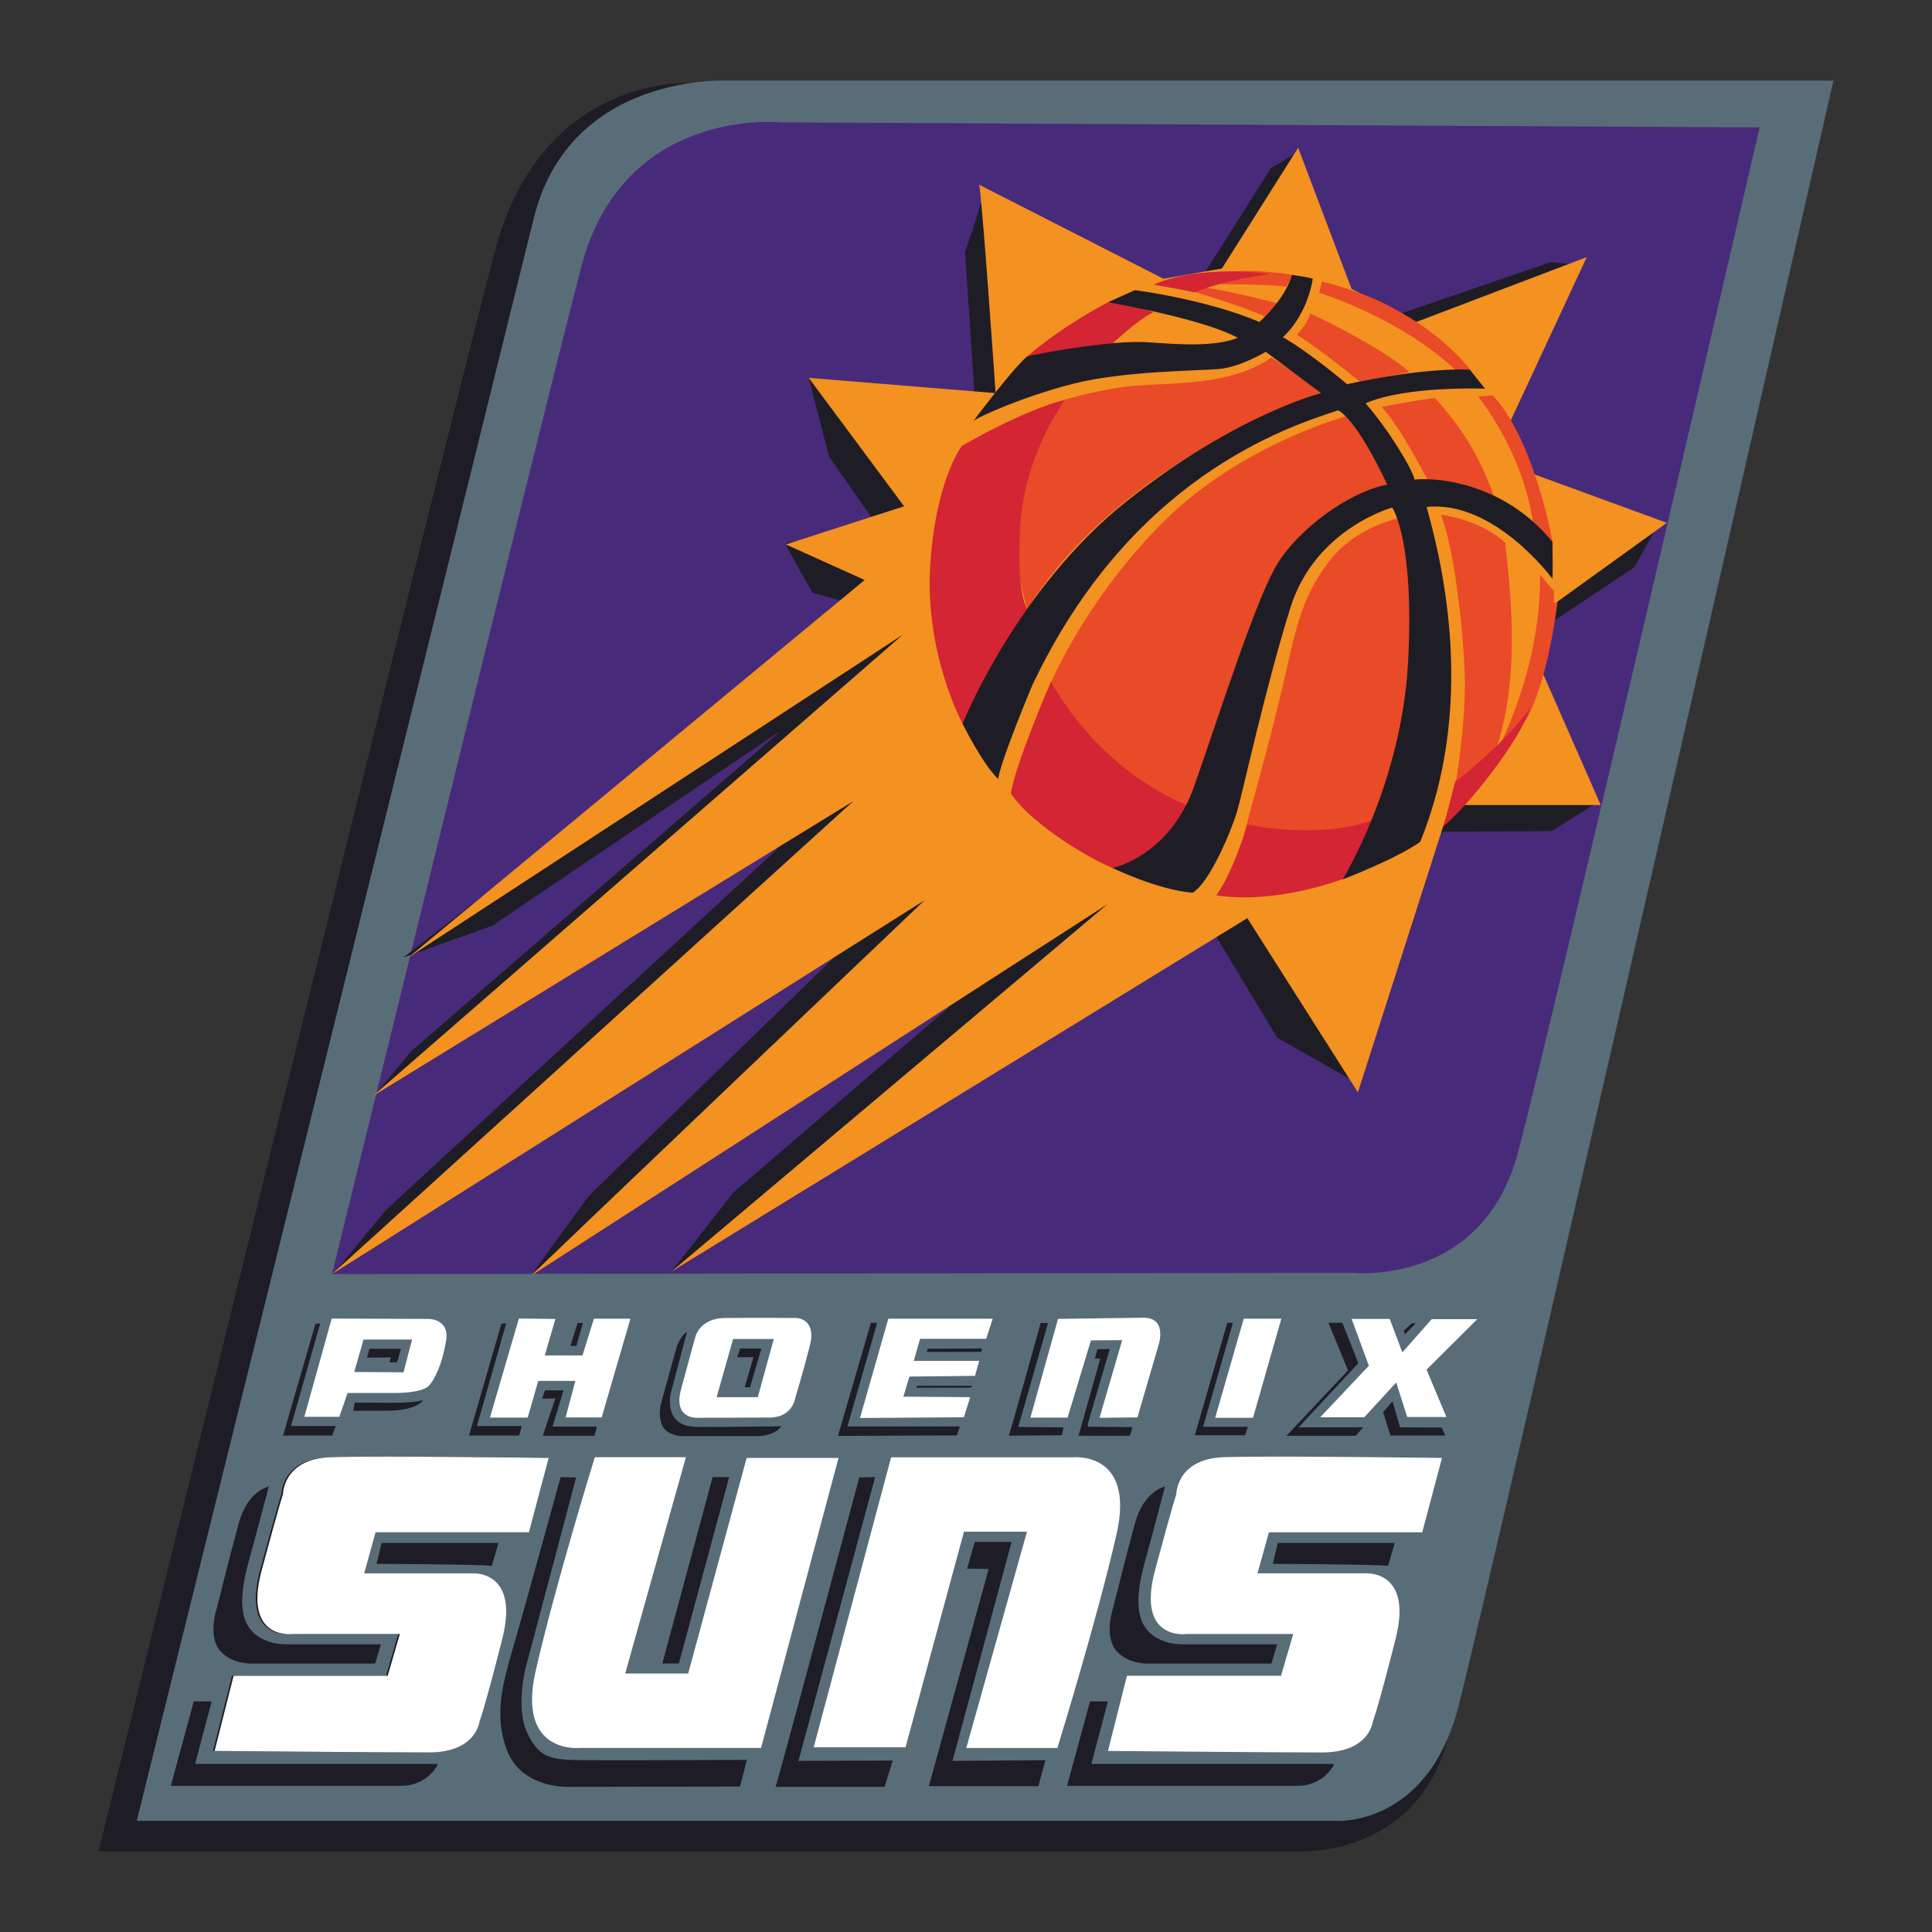<?xml version="1.0" encoding="utf-8"?>
<!-- Designed by Vexels.com - 2016 All Rights Reserved - https://vexels.com/terms-and-conditions/  -->

<svg version="1.1" id="Layer_1" xmlns="http://www.w3.org/2000/svg" xmlns:xlink="http://www.w3.org/1999/xlink" x="0px" y="0px"
	 width="1200px" height="1200px" viewBox="0 0 1200 1200" enable-background="new 0 0 1200 1200" xml:space="preserve">
<rect x="0" y="0" width="1200" height="1200" fill="#333333" stroke="none"/>
<g>
	<path fill="#1E1D25" d="M1115.085,69.03L429.56,51.573c0,0-92.053-6.474-121.777,103.146
		c-24.714,91.144-246.554,995.217-246.554,995.217h744.154c0,0,74.422,4.873,93.971-70.285
		C918.895,1004.491,1115.085,69.03,1115.085,69.03z"/>
	<path fill="#596D78" d="M1138.771,50.081H453.247c0,0-99.218-6.018-121.777,85.689c-22.55,91.707-246.545,995.216-246.545,995.216
		h744.153c0,0,57.128,4.492,76.677-70.667C925.287,985.16,1138.771,50.081,1138.771,50.081z"/>
	<path fill="#482A7A" d="M206.21,791.379l634.052-0.8c0,0,80.542,8.693,102.655-74.996
		c22.113-83.706,150.018-636.443,150.018-636.443l-607.992-3.146c0,0-97.909-10.274-123.968,90.017
		C334.489,267.957,206.21,791.379,206.21,791.379z"/>
	<path fill="#1E1D25" d="M608.911,126.532c0,2.364-9.475,30.005-9.475,30.005l6.311,95.544L502.31,234.697l12.638,48.954
		l34.743,49.754c0,0-63.166,0.782-61.584,4.747c1.564,3.946,16.576,29.987,16.576,29.987l28.423,7.91L250.428,594.762l55.273-19.749
		l178.05-120.403v0.4L255.556,652.809l-22.104,26.442L482.57,517.385l0.399,9.874L239.771,751.5l-29.614,35.934l190.289-140.171
		l120.422-55.264L365.703,742.826c0,0-35.133,47.772-33.952,46.972c1.192-0.782,213.203-155.555,213.203-155.555l45.008-9.074
		L455.329,740.843l-38.289,48.954l246.345-168.576l91.999-39.48l37.898,62.775l45.799,26.041l40.271-140.535l16.975-13.438
		l67.512-0.383l27.633-17.366l-39.08-82.124l12.23-30.806l50.536-33.551c0,0,11.448-20.932,12.248-22.113
		c0.782-1.182-75.014-31.588-76.596-31.588s-22.113-49.336-22.113-49.336s12.239-27.642,12.63-29.224
		c0.399-1.582,35.143-56.065,35.143-56.065l-13.421-1.182l-96.727,33.17l-35.133-16.185l-28.433-83.306l-13.429,7.893
		l-41.845,66.321l-28.823,3.946L608.911,126.532z"/>
	<path fill="#1E1D25" d="M339.753,905.545l-12.257,46.208h-95.235l-7.074,25.459h66.94c0,0,29.714-2.364,18.866,40.553
		c-10.847,42.898-14.138,51.391-14.138,51.391s-1.9,19.331-31.597,19.331c-29.705,0-132.96-0.946-132.96-0.946l11.784-46.682h95.718
		l7.546-25.931H180.87c0,0-31.124,4.255-19.34-39.607c11.793-43.844,13.203-47.136,13.203-47.136s0-22.168,29.705-23.113
		C234.143,904.127,339.753,905.545,339.753,905.545z"/>
	<path fill="#FFFFFF" d="M369.458,905.073h56.583l-37.725,134.37h39.135l36.306-133.897h57.056l-48.099,180.106H360.029
		c0,0-39.134,4.255-27.351-47.609C344.772,984.815,369.458,905.073,369.458,905.073z"/>
	<path fill="#FFFFFF" d="M656.738,1085.743h-56.573l37.715-134.388h-39.134l-36.297,133.915h-57.056l48.091-180.106h112.693
		c0,0,39.134-4.237,27.341,47.627C681.424,1006,656.738,1085.743,656.738,1085.743z"/>
	<path fill="#FFFFFF" d="M895.645,905.545l-12.266,46.208h-95.236l-7.074,25.459h66.949c0,0,29.705-2.364,18.858,40.553
		c-10.839,42.898-14.139,51.391-14.139,51.391s-1.891,19.331-31.596,19.331c-29.697,0-132.951-0.946-132.951-0.946l11.784-46.682
		h95.708l7.546-25.931h-66.475c0,0-31.115,4.255-19.331-39.607c11.784-43.844,13.193-47.136,13.193-47.136
		s0.009-22.168,29.705-23.113C790.026,904.127,895.645,905.545,895.645,905.545z"/>
	<path fill="#1E1D25" d="M866.294,958.355H793.69l-3.146,13.003c0,0,65.257,0.218,71.559,1.273L866.294,958.355z"/>
	<path fill="#1E1D25" d="M723.613,923.312c0,0-13.011,2.31-18.675,22.878c-5.665,20.568-13.439,52.045-13.439,52.045
		s-6.083,17.404,1.682,26.841c7.774,9.457,22.04,8.202,22.04,8.202h74.486l3.564-11.966h-58.538c0,0-17.003,0.837-24.341-11.965
		c-6.037-10.53-2.736-27.06,1.264-41.335C715.639,953.755,723.613,923.312,723.613,923.312z"/>
	<path fill="#1E1D25" d="M677.023,1056.773h11.121l-10.274,38.807c0,0,150.027,0,150.654,0c0.628,0-6.083,13.638-22.659,13.638
		c-16.575,0-143.098,0-143.098,0L677.023,1056.773z"/>
	<path fill="#FFFFFF" d="M340.772,905.545l-12.266,46.208h-95.245l-7.065,25.459h66.948c0,0,29.706-2.364,18.867,40.553
		c-10.856,42.898-14.157,51.391-14.157,51.391s-1.873,19.331-31.588,19.331c-29.705,0-132.96-0.946-132.96-0.946l11.784-46.682
		h95.718l7.537-25.931H181.87c0,0-31.115,4.255-19.331-39.607c11.793-43.844,13.203-47.136,13.203-47.136s0-22.168,29.714-23.113
		C235.152,904.127,340.772,905.545,340.772,905.545z"/>
	<path fill="#1E1D25" d="M309.621,958.355h-72.605l-3.146,13.003c0,0,65.258,0.218,71.559,1.273L309.621,958.355z"/>
	<path fill="#1E1D25" d="M166.94,923.312c0,0-13.012,2.31-18.676,22.878c-5.655,20.568-13.43,52.045-13.43,52.045
		s-6.083,17.404,1.673,26.841c7.775,9.457,22.04,8.202,22.04,8.202h74.486l3.564-11.966H178.06c0,0-16.994,0.837-24.341-11.965
		c-6.037-10.53-2.727-27.06,1.264-41.335C158.965,953.755,166.94,923.312,166.94,923.312z"/>
	<path fill="#1E1D25" d="M120.35,1056.773h11.12l-10.274,38.807c0,0,150.028,0,150.654,0c0.628,0-6.083,13.638-22.659,13.638
		c-16.575,0-143.098,0-143.098,0L120.35,1056.773z"/>
	<polygon fill="#1E1D25" points="649.327,1093.271 644.918,1109.438 576.932,1109.438 614.076,974.504 600.646,974.304 
		605.474,957.719 628.332,957.719 591.617,1093.707 	"/>
	<path fill="#1E1D25" d="M554.483,1093.489l-5.037,16.367c0,0-68.404,0-67.767,0c0.618,0,52.028-192.199,52.028-192.199l9.865-0.218
		l-47.626,176.268L554.483,1093.489z"/>
	<path fill="#1E1D25" d="M463.83,1093.071c0,0.636-4.192,16.584-4.192,16.584l-106.183,0.2c0,0-29.378,1.473-38.607-22.877
		c-9.229-24.332-1.046-46.155,6.501-72.795c7.557-26.641,26.86-96.745,26.86-96.745l9.656,0.218l-31.269,117.913
		c0,0-6.72,25.187,1.046,41.135c7.765,15.93,15.112,16.348,35.68,16.567C383.888,1093.489,463.83,1093.071,463.83,1093.071z"/>
	<polygon fill="#1E1D25" points="442.626,917.439 452.91,917.439 421.659,1033.26 411.375,1033.26 	"/>
	<path fill="#FFFFFF" d="M265.631,819.203l-59.611-0.2l-16.985,61.012h21.713l5.138-14.803c0,0,22.504,0,29.405,0
		c6.92,0,17.767-0.8,21.322-4.747c3.556-3.946,8.102-13.421,10.466-27.623C279.451,818.621,265.631,819.203,265.631,819.203z
		 M250.628,852.372l-30.596-0.2l5.728-20.131h30.197L250.628,852.372z"/>
	<path fill="#1E1D25" d="M220.622,871.122c-0.591,0-1.191,5.128-1.191,5.128h20.34c0,0,18.358,0.399,23.095-6.693
		C255.556,872.103,235.416,871.122,220.622,871.122z"/>
	<polygon fill="#1E1D25" points="198.9,821.967 180.752,885.742 208.574,885.742 206.21,891.653 175.814,891.653 195.945,822.167 	
		"/>
	<polygon fill="#1E1D25" points="314.394,821.967 296.227,885.742 324.06,885.742 322.477,891.653 291.289,891.653 311.43,822.167 	
		"/>
	<path fill="#1E1D25" d="M229.506,837.752c0.591,0,19.54,0,19.54,0l-2.373,8.311l-4.737,0.145l0.801-3.11l-14.812,0.2
		L229.506,837.752z"/>
	<polygon fill="#1E1D25" points="358.766,821.748 362.057,821.748 358.002,835.933 354.328,835.933 	"/>
	<polygon fill="#FFFFFF" points="344.963,819.221 338.38,841.88 361.803,841.88 368.895,819.075 391.563,819.075 373.705,880.377 
		351.3,880.377 357.375,857.701 334.325,857.701 327.742,880.486 304.319,880.486 322.295,818.966 	"/>
	<polygon fill="#1E1D25" points="338.507,863.538 350.027,863.538 343.19,886.069 370.795,886.069 369.276,891.762 337.116,891.762 
		344.963,868.594 336.734,868.721 	"/>
	<path fill="#FFFFFF" d="M494.445,818.621c0,0-28.123-0.164-44.072,0c-15.948,0.145-18.503,11.875-18.503,11.875
		s-3.756,13.384-8.875,32.496c-5.11,19.113,10.684,17.604,10.684,17.604s30.533,0,44.671-0.164
		c14.148-0.145,15.639-12.329,15.639-12.329s4.665-15.185,9.03-32.334C507.383,818.621,494.445,818.621,494.445,818.621z
		 M470.686,867.812h-25.578l10.22-36.116h25.277L470.686,867.812z"/>
	<path fill="#1E1D25" d="M426.76,827.186l-10.229,38.353c0,0-1.964,9.183,2.4,15.057c4.365,5.856,11.438,5.546,16.849,5.709
		c5.419,0.146,49.491-0.454,49.491-0.454s-3.465,6.165-15.639,6.165c-12.184,0-46.181,0-46.181,0s-10.23-0.29-12.63-7.819
		c-2.418-7.529,0-13.094,2.255-21.514s7.51-26.914,7.51-26.914S423.15,829.15,426.76,827.186z"/>
	<polygon fill="#1E1D25" points="459.702,837.57 457.893,842.989 467.976,842.989 462.557,861.628 465.867,861.628 472.941,837.57 	
		"/>
	<polygon fill="#1E1D25" points="540.926,821.622 544.844,821.622 526.341,885.997 596.136,885.997 594.326,891.579 
		520.477,891.871 	"/>
	<polygon fill="#FFFFFF" points="551.764,819.075 616.585,819.075 612.53,831.551 571.468,831.551 567.558,845.244 608.165,845.244 
		605.61,854.573 564.849,855.009 561.084,867.503 602.601,867.812 598.691,880.287 534.152,880.742 	"/>
	<polygon fill="#1E1D25" points="576.123,837.715 575.678,839.679 609.52,839.679 609.966,837.57 	"/>
	<polygon fill="#1E1D25" points="569.604,860.737 603.765,860.737 603.21,861.865 569.122,861.937 	"/>
	<path fill="#1E1D25" d="M646.364,821.731c0.445,0,4.591,0,4.591,0l-18.503,64.557l28.123,0.29l-1.036,4.874
		c0,0-33.46,0.309-33.015,0.309C626.969,891.762,646.364,821.731,646.364,821.731z"/>
	<path fill="#FFFFFF" d="M657.174,819.203l-17.166,61.302h23.085l14.512-47.973l19.394-0.145l-14.066,48.263l23.541-0.29
		l13.33-45.609c0,0,5.173-16.42-9.629-16.275C695.372,818.621,657.174,819.203,657.174,819.203z"/>
	<path fill="#1E1D25" d="M681.606,838.006c0,0.455-1.628,5.783-1.628,5.783l3.392,0.146l-13.466,47.827c0,0,31.242,0,31.687,0
		c0.446,0,1.773-5.329,1.773-5.329s-25.313-0.309-25.759-0.309c-0.445,0-2.809,1.345-1.628-2.818
		c1.182-4.128,13.321-45.445,13.321-45.445L681.606,838.006z"/>
	<polygon fill="#FFFFFF" points="772.523,819.058 795.863,819.058 778.278,880.596 754.774,880.596 	"/>
	<polygon fill="#1E1D25" points="765.803,821.603 747.263,886.197 775.078,886.197 773.323,891.47 742.135,891.47 762.293,821.603 	
		"/>
	<polygon fill="#1E1D25" points="825.123,821.603 833.761,821.603 843.681,846.698 806.584,886.524 846.718,886.524 
		842.081,891.798 799.064,891.798 837.28,851.172 	"/>
	<polygon fill="#FFFFFF" points="839.517,819.203 863.185,819.203 871.022,839.988 889.244,819.367 917.548,819.367 
		886.052,850.699 898.364,880.123 874.059,880.123 867.185,858.701 847.354,880.287 820.013,880.287 850.237,848.299 	"/>
	<polygon fill="#1E1D25" points="859.029,877.086 863.666,891.634 897.727,891.634 895.481,886.688 869.576,886.524 864.94,870.376 
			"/>
	<polygon fill="#1E1D25" points="872.614,828.786 879.342,821.931 876.778,821.931 871.977,826.55 	"/>
	<path fill="#F39121" d="M608.111,114.693c1.582,3.146,10.274,129.478,10.274,129.478l-116.076-9.474l59.229,79.76l-73.431,23.695
		l48.945,22.094l-283.46,234.515l307.156-200.564L231.479,680.833l298.472-183.179L206.21,791.379l367.967-232.151
		c0,0-246.372,234.515-243.998,232.933c2.373-1.582,357.692-230.569,357.692-230.569L417.04,789.798l357.692-219.513l68.694,108.184
		c0,0,52.109-162.666,52.9-165.03c0.791-2.383,11.848-13.421,11.848-13.421h86.061l-37.107-84.489l10.266-41.862l67.903-48.936
		l-82.115-30.024l-15.002-33.152l47.372-101.854l-105.81,40.262l-40.271-20.531l-33.16-87.652l-47.372,75.013l-36.325,6.329
		L608.111,114.693z"/>
	<path fill="#E94A27" d="M651.155,251.281c0,0,27.633-9.074,51.318-11.438c23.696-2.383,61.193,0.382,87.252-17.767
		c25.269,16.967,30.788,22.094,30.788,22.094s-124.75,40.662-182.397,134.243c0,0-12.238-37.898-6.31-75.414
		C637.725,265.503,651.155,251.281,651.155,251.281z"/>
	<path fill="#E94A27" d="M739.953,180.741c0,0,30.806,8.893,45.573,15.84c7.155-6.51,7.592-8.238,7.592-8.238
		s-34.507-9.111-49.045-10.202C746.245,179.232,739.953,180.741,739.953,180.741z"/>
	<path fill="#E94A27" d="M756.01,176.413c0.655,0.218,34.061,0,42.745,1.727c3.046-4.127,3.61-7.401,3.61-7.401
		s-16.194-3.019-34.197-2.364C750.155,169.03,756.01,176.413,756.01,176.413z"/>
	<path fill="#E94A27" d="M821.113,174.886l-1.746,6.947c0,0,51.864,16.057,85.934,49.263c8.683,1.728,8.902,0,8.902,0
		s-15.194-22.367-51.001-40.807C845.845,180.741,821.113,174.886,821.113,174.886z"/>
	<path fill="#E94A27" d="M805.483,207.874c0,0,6.947-6.947,8.247-13.02c12.375,5.201,48.827,24.295,61.629,36.242
		c-19.095,3.892-30.815,5.856-30.815,5.856S818.94,216.112,805.483,207.874z"/>
	<path fill="#E94A27" d="M858.211,252.791c0,0,26.25-5.201,33.206-5.419c7.802,8.893,24.732,27.332,36.234,60.32
		c-11.502-2.818-41.017-9.765-41.017-9.765S870.149,265.593,858.211,252.791z"/>
	<path fill="#E94A27" d="M837.798,258.101c0,0-66.04,17.167-114.885,65.74c-48.863,48.554-70.767,101.545-70.767,101.545
		s12.429,31.406,11.238,31.697c-1.173,0.291,47.972,43.827,58.038,45.008c10.074,1.182,21.322-2.673,21.322-2.673
		s50.045-128.805,50.045-129.696c0-0.872,35.234-42.626,35.234-42.626l36.425-24.296l-7.701-23.968l-12.73-16.294L837.798,258.101z"
		/>
	<path fill="#E94A27" d="M870.668,321.458c0,0-28.432,4.747-45.899,28.133c-17.467,23.405-20.431,44.117-28.423,78.178
		c-7.992,34.042-21.031,80.233-23.395,89.416c-2.364,9.183,15.993,14.22,15.993,14.22l68.995-22.513l17.167-53.301l5.328-69.867
		l-3.855-56.866L870.668,321.458z"/>
	<path fill="#E94A27" d="M894.945,319.694c0,0,23.986,2.655,39.971,17.458c3.855,34.952,9.183,85.579-6.22,129.696
		c-21.613,23.386-24.868,21.913-24.868,21.913s7.102-40.862,5.92-71.067C908.565,387.488,902.946,339.516,894.945,319.694z"/>
	<path fill="#E94A27" d="M918.031,246.244c0,0,29.615,35.843,34.652,82.615c8.292,8.893,11.847,8.893,11.847,8.893
		s-10.956-63.957-37.306-92.089C923.659,245.953,918.031,246.244,918.031,246.244z"/>
	<path fill="#E94A27" d="M956.529,356.991l8.592,10.075v7.692l2.274-1.091c0,0-5.529,49.355-19.749,73.632
		c-14.212,15.694-14.212,15.694-14.212,15.694v-4.146C933.434,458.847,957.428,410.892,956.529,356.991z"/>
	<path fill="#D32533" d="M788.943,170.176c0,0-26.859,3.146-46.99,11.438c-10.657-2.364-25.259-4.728-25.259-4.728
		S739.59,164.248,788.943,170.176z"/>
	<path fill="#D32533" d="M688.262,187.724c0,0-27.242,13.821-50.146,33.552c28.823-4.729,52.919-7.893,52.919-7.893
		s15.785-15.002,25.259-19.349C705.638,189.307,688.262,187.724,688.262,187.724z"/>
	<path fill="#D32533" d="M661.421,248.517c0,0-27.241,35.934-28.033,84.489c-1.582,37.898,4.728,45.408,4.728,45.408l-40.262,71.067
		c0,0-23.295-43.026-20.131-97.126c3.146-54.083,19.74-75.414,19.74-75.414S635.752,254.446,661.421,248.517z"/>
	<path fill="#D32533" d="M652.737,423.422c0,0-22.513,52.118-24.877,69.485c13.82,20.131,50.145,41.061,63.175,46.19
		c13.021,5.128,23.677-0.399,23.677-0.399l22.504-38.68C737.216,500.018,686.289,482.251,652.737,423.422z"/>
	<path fill="#D32533" d="M774.723,512.256c1.182,0,43.426,9.475,77.778-2.764c-2.364,14.603-3.555,21.313-3.555,21.313
		l-13.421,14.603c0,0-41.453,16.584-80.141,10.674C765.649,542.661,774.723,512.256,774.723,512.256z"/>
	<path fill="#1E1D25" d="M604.565,261.556c0,0,24.477-32.769,33.551-40.279c24.486-5.128,57.256-9.875,75.014-8.675
		c17.767,1.182,40.671,3.165,55.674-2.764c-21.323-11.856-80.542-22.113-80.542-22.113l16.584-7.51c0,0,43.827,5.528,77.387,19.749
		c13.021-11.856,18.94-23.695,20.132-29.224c11.447,1.582,13.029,2.383,13.029,2.383s-2.774,21.713-18.558,36.316
		c17.767,10.256,39.88,29.205,39.88,29.205s44.217-10.257,76.186-9.074c9.475,11.856,9.475,11.856,9.475,11.856
		s-48.954-1.982-74.223,9.074c14.612,16.585,29.615,41.845,30.405,47.372c16.185-1.582,56.856,3.165,85.67,38.698
		c0.391,21.312,0,22.895,0,22.895s-35.915-48.955-78.169-44.609c11.057,39.08,30.006,124.751-3.955,208.056
		c-15.784,11.057-48.163,23.296-48.163,23.296s36.724-59.229,40.67-135.424s-9.874-95.544-9.874-95.544
		s-47.763,13.038-63.175,61.993c-15.384,48.954-29.997,116.057-33.16,126.732c-3.155,10.656-16.576,43.808-27.633,50.536
		c-22.495-1.982-49.736-15.403-49.736-15.403s35.525-7.111,50.919-51.337c15.403-44.208,36.725-110.929,49.745-134.624
		c13.03-23.677,46.191-47.754,69.886-52.1c0,0-17.376-38.698-30.396-46.191c-32.77,10.657-129.106,42.226-189.907,170.54
		c0,0-19.34,45.809-21.322,58.429c-9.865-9.456-22.104-34.333-22.104-34.333s33.561-83.706,101.464-137.788
		c67.912-54.101,121.195-67.522,121.195-67.522l-34.333-25.659c0,0-15.794,9.475-28.823,10.656
		c-13.029,1.182-59.22,1.182-90.417,9.093C635.752,246.153,606.938,259.174,604.565,261.556z"/>
	<path fill="#D32533" d="M903.828,485.396c0,0-5.519,22.113-7.502,28.042c15.395-12.639,48.164-53.701,54.083-73.832
		C940.935,454.209,912.511,479.869,903.828,485.396z"/>
</g>
</svg>
